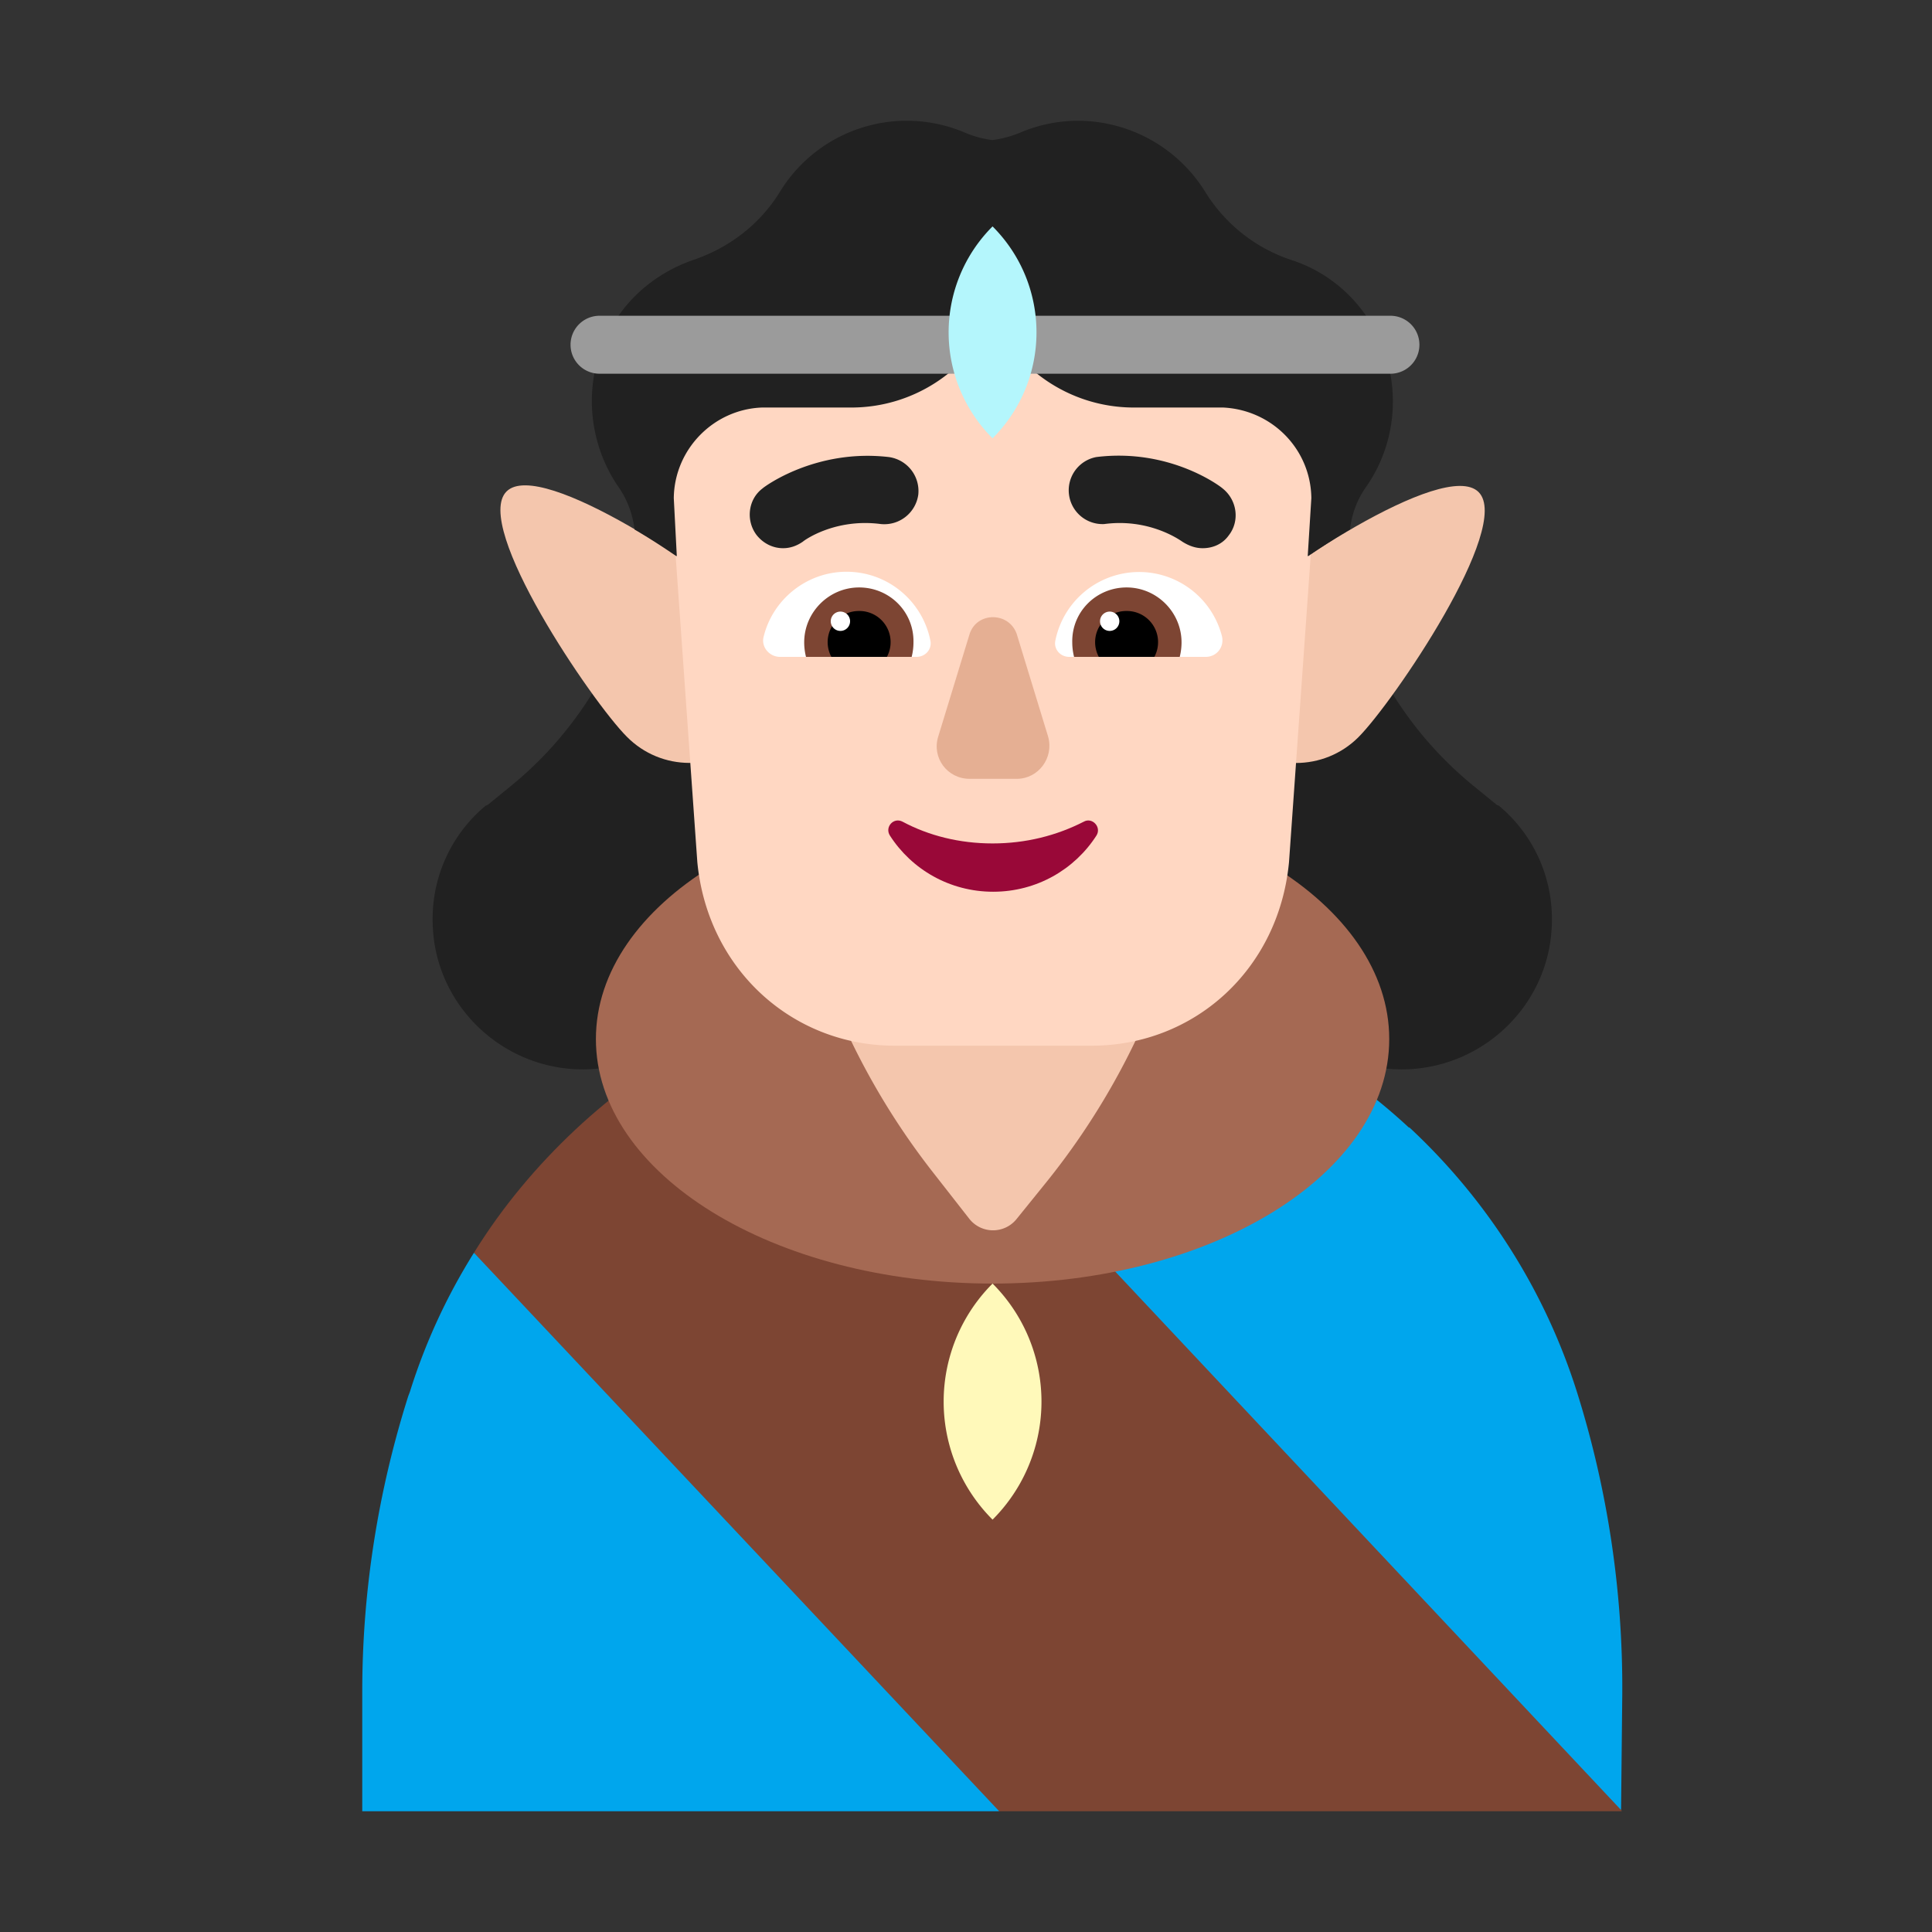 <svg xmlns="http://www.w3.org/2000/svg" width="1em" height="1em" viewBox="0 0 32 32"><rect x="0" y="0" width="32" height="32" fill="#333333" stroke="none"/><g fill="none"><path fill="#212121" d="M10.15 10.88h2.63l-.67 4.6l-.01-.01a2.462 2.462 0 0 1-2.56 2.24c-1.27-.06-2.3-1.07-2.37-2.33c-.05-.82.3-1.56.88-2.04h.01c.005 0 .008-.003.01-.005c.003-.003.005-.005.01-.005l.38-.31c.59-.48 1.09-1.07 1.47-1.74zm12.57 0H20.1l.66 4.6l.01-.01a2.462 2.462 0 0 0 2.56 2.24c1.27-.06 2.3-1.07 2.37-2.33c.05-.82-.3-1.56-.88-2.04h-.01c-.005 0-.007-.003-.01-.005c-.002-.003-.005-.005-.01-.005l-.38-.31a6.164 6.164 0 0 1-1.47-1.74z"/><path fill="#F4C6AD" d="M12.45 10.14c.57.57.57 1.5 0 2.07c-.57.57-1.5.57-2.07-.01c-.57-.57-2.56-3.49-1.99-4.06c.57-.57 3.49 1.43 4.06 2m7.98 0c-.57.57-.57 1.5 0 2.07c.57.57 1.5.57 2.07 0c.57-.57 2.56-3.49 1.99-4.06c-.57-.57-3.49 1.42-4.06 1.99"/><path fill="#00A6ED" d="m26.85 29.98l-8.686-5.31l-4.184-8.39a10.1 10.1 0 0 1 2.47-.31c2.62 0 5.06 1.01 6.89 2.71v-.01c1.27 1.18 2.25 2.69 2.79 4.42c.5 1.6.75 3.28.74 4.96zm-10.3.02H6v-1.98c0-1.66.26-3.31.76-4.89l.03-.08a9.912 9.912 0 0 1 1.06-2.3l5.949 3.526z"/><path fill="#7D4533" d="m13.98 16.28l12.88 13.71V30H16.55l-8.7-9.25c.47-.76 1.04-1.44 1.68-2.04c1.25-1.17 2.77-2.01 4.45-2.43"/><path fill="#A56953" d="M16.44 21.26c3.629 0 6.57-1.813 6.57-4.05s-2.941-4.05-6.57-4.05c-3.628 0-6.57 1.813-6.57 4.05s2.942 4.05 6.57 4.05"/><path fill="#F4C6AD" d="M16.836 20.193a.5.5 0 0 1-.783-.008l-.602-.77a12 12 0 0 1-1.738-3.058L13.3 15.29h6.27l-.278.784a11.999 11.999 0 0 1-1.988 3.54z"/><path fill="#FFF9BA" d="M16.44 25.17a2.764 2.764 0 0 1 0-3.91a2.764 2.764 0 0 1 0 3.91"/><path fill="#FFD7C2" d="M16 3.43a4.86 4.86 0 0 0-4.85 5.2l.4 5.65c.17 1.77 1.57 3.04 3.27 3.04h3.26c1.7 0 3.1-1.26 3.27-3.04l.4-5.65a4.86 4.86 0 0 0-4.85-5.2z"/><path fill="#fff" d="M12.65 10.54c.15-.61.71-1.07 1.37-1.07c.69 0 1.26.49 1.39 1.14c.03.14-.08.27-.23.27h-2.26c-.18 0-.32-.17-.27-.34m7.59 0a1.416 1.416 0 0 0-2.76.07c-.03.14.08.27.23.27h2.26c.18 0 .31-.16.27-.34"/><path fill="#7D4533" d="M13.32 10.64c0-.5.41-.91.91-.91s.91.4.9.91c0 .08-.01.16-.03.24h-1.75a.986.986 0 0 1-.03-.24m6.25 0c0-.5-.41-.91-.91-.91s-.91.4-.9.91c0 .08.01.16.03.24h1.75c.02-.08.03-.16.03-.24"/><path fill="#000" d="M14.23 10.12a.516.516 0 0 1 .46.76h-.92a.516.516 0 0 1 .46-.76m4.43 0a.516.516 0 0 0-.46.76h.92a.516.516 0 0 0-.46-.76"/><path fill="#fff" d="M14.08 10.29a.16.16 0 1 1-.32 0a.16.16 0 0 1 .32 0m4.46 0a.16.16 0 1 1-.32 0a.16.16 0 0 1 .32 0"/><path fill="#212121" d="M19.58 8.97c.11.07.22.11.34.11c.17 0 .33-.07.43-.21c.19-.24.14-.59-.1-.78c-.03-.03-.87-.67-2.09-.52a.56.56 0 0 0 .13 1.11c.727-.097 1.228.248 1.286.287zm-7.05-.11c.11.14.27.22.44.22c.12 0 .23-.04.33-.11c.02-.02.53-.39 1.29-.29c.31.03.58-.19.62-.49a.568.568 0 0 0-.49-.62c-1.21-.14-2.06.49-2.09.52c-.24.18-.28.53-.1.77"/><path fill="#E5AF93" d="m16.06 10.5l-.52 1.7c-.11.35.15.7.52.7h.78c.36 0 .62-.35.52-.7l-.52-1.7c-.13-.37-.66-.37-.78 0"/><path fill="#990838" d="M16.44 13.97c-.55 0-1.06-.13-1.49-.36c-.15-.08-.3.09-.21.23c.36.56.99.93 1.71.93s1.35-.37 1.71-.93c.09-.14-.07-.31-.21-.23c-.45.23-.96.36-1.51.36"/><path fill="#212121" d="M22.63 8.06c.53-.76.6-1.79.11-2.65c-.31-.54-.79-.92-1.34-1.1a2.66 2.66 0 0 1-1.43-1.12A2.487 2.487 0 0 0 17.86 2c-.34 0-.67.07-.97.2c-.15.06-.3.1-.45.12c-.16-.02-.31-.06-.45-.12a2.462 2.462 0 0 0-3.08.99c-.33.53-.84.92-1.44 1.12c-.54.19-1.03.56-1.34 1.1c-.49.86-.41 1.89.11 2.65c.15.21.24.46.27.71c.24.14.47.29.69.44h.01l-.05-.96c.01-.81.66-1.47 1.46-1.5h1.48c1.01 0 1.92-.59 2.34-1.5c.42.91 1.33 1.5 2.34 1.5h1.48c.81.04 1.45.69 1.46 1.5l-.06.96h.01c.22-.15.45-.3.69-.44c.03-.26.12-.5.27-.71"/><path fill="#9B9B9B" d="M9.45 5.71a.48.48 0 0 1 .48-.48h13.1a.48.48 0 1 1 0 .96H9.93a.48.48 0 0 1-.48-.48"/><path fill="#B4F6FC" d="M16.44 7.26a2.48 2.48 0 0 1 0-3.51c.97.97.97 2.54 0 3.51"/></g></svg>